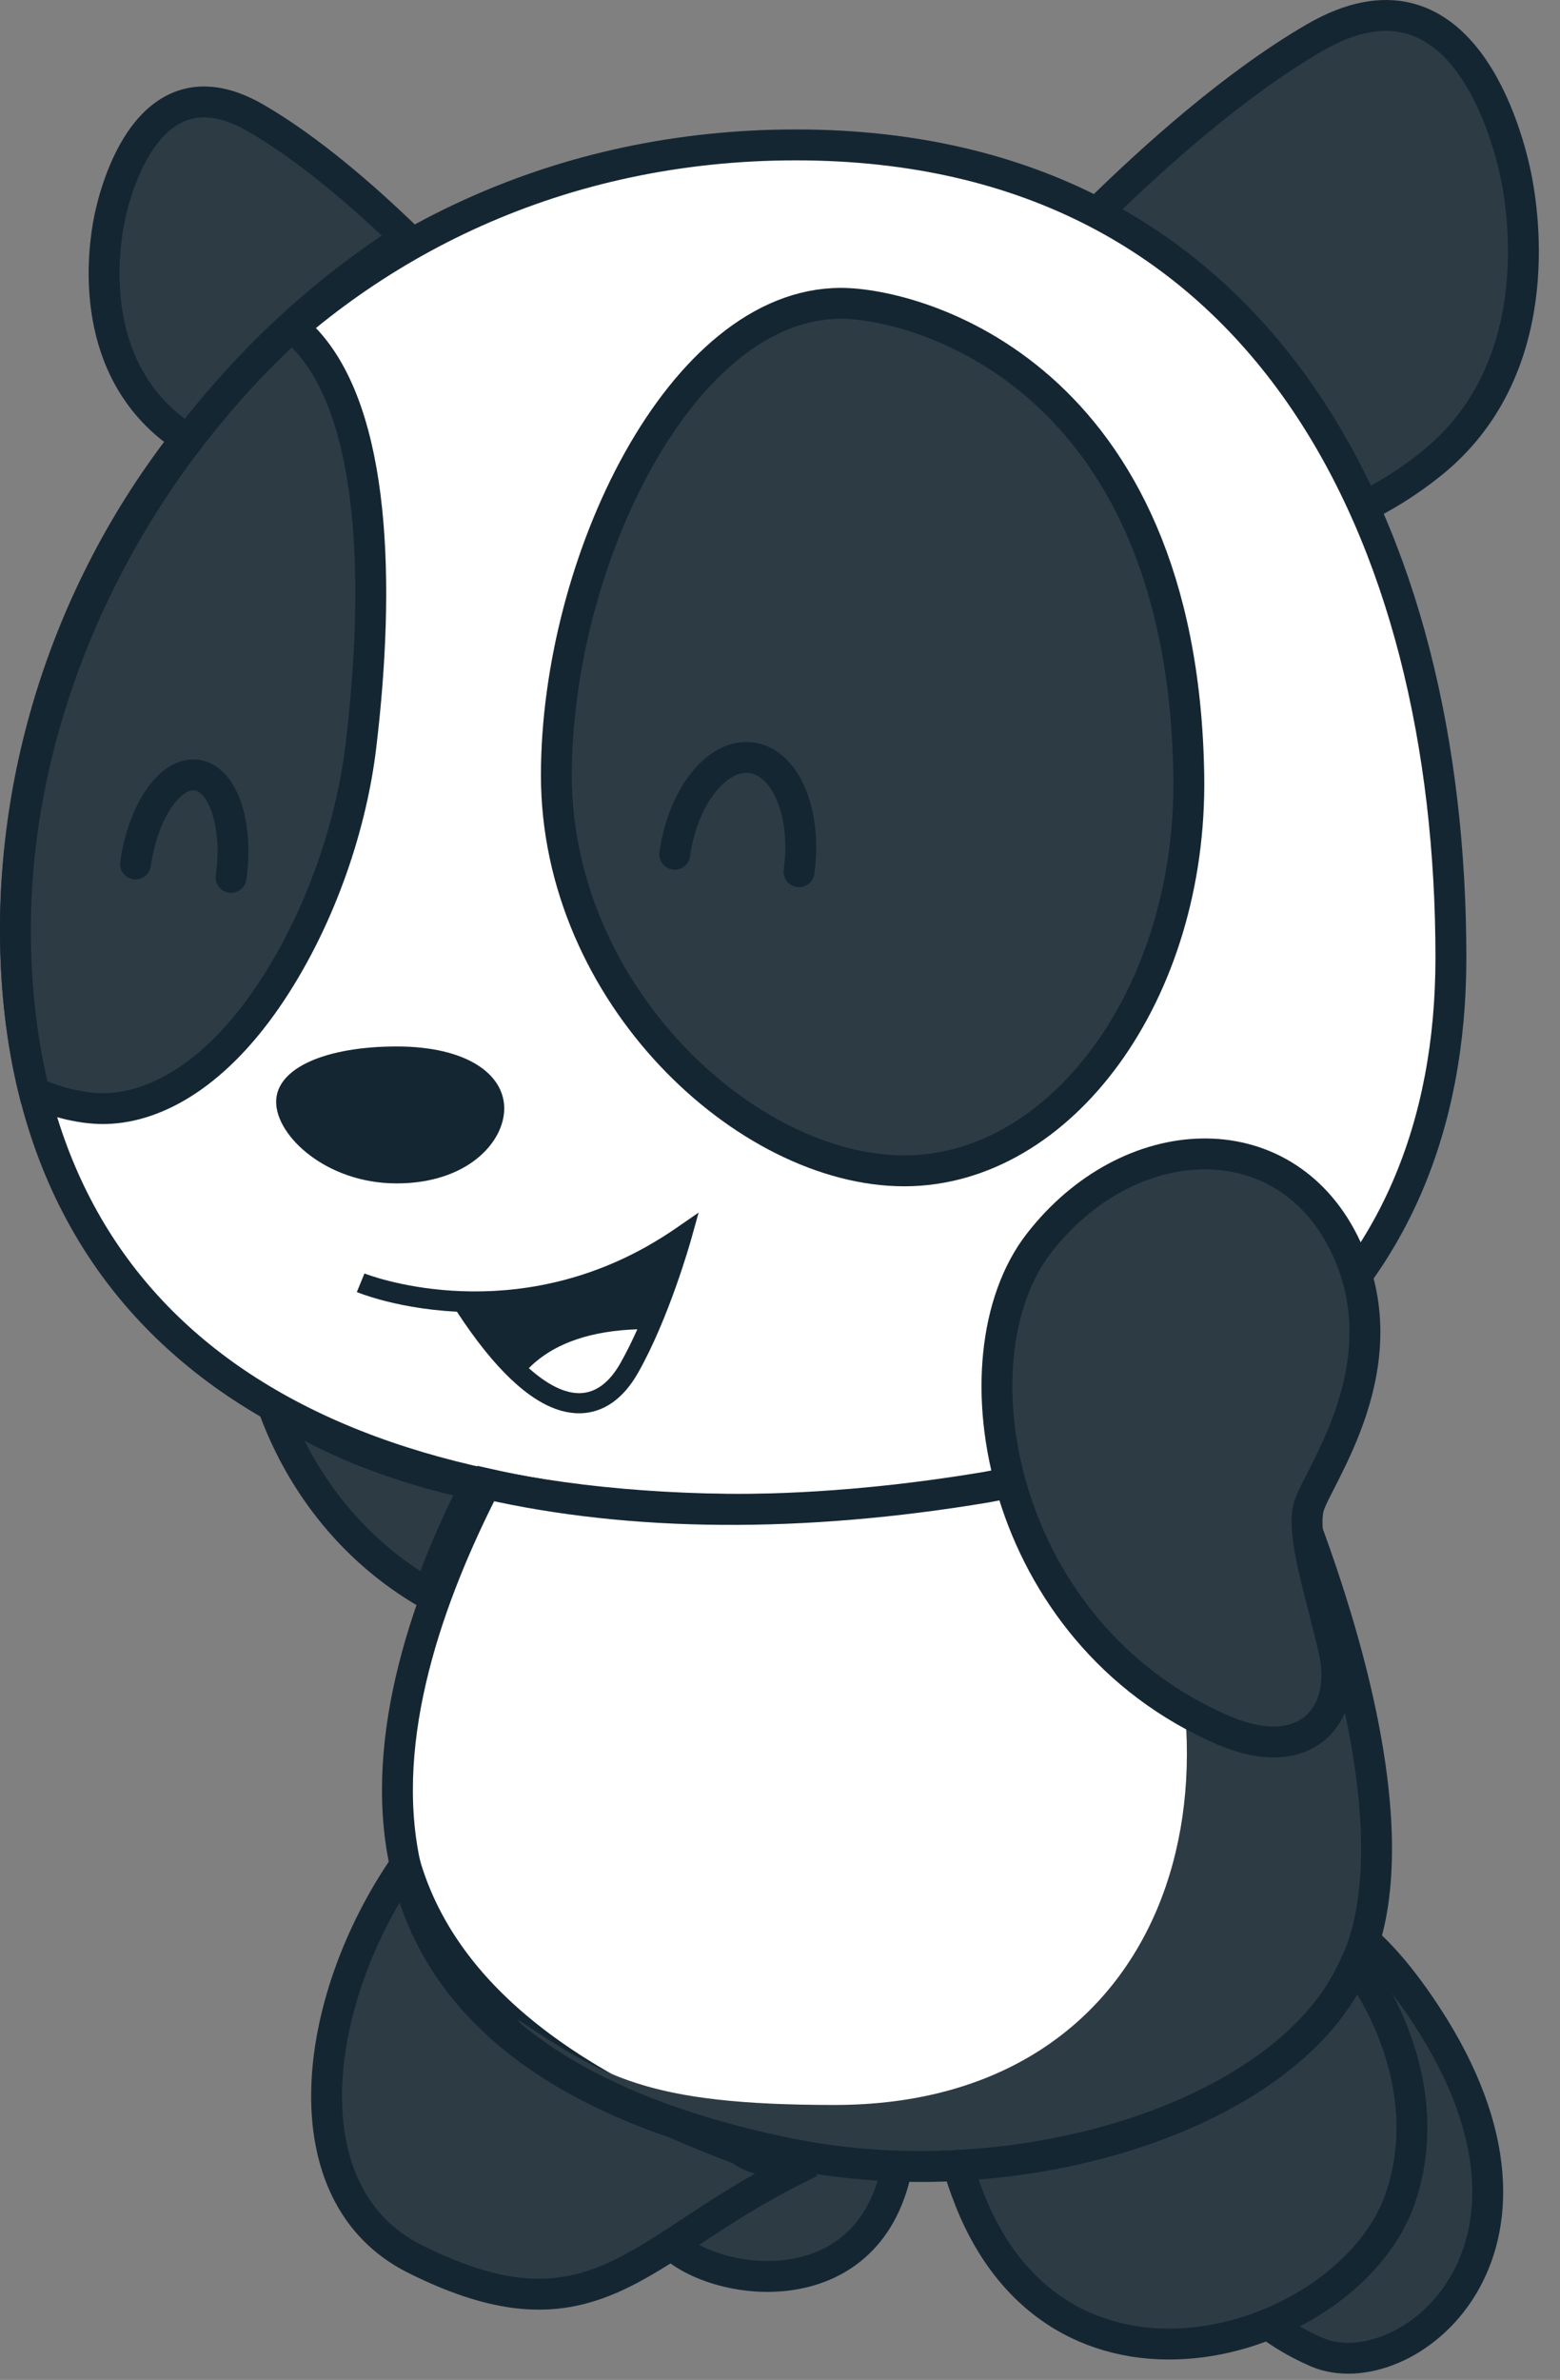 <svg width="101" height="154" viewBox="0 0 101 154" fill="none" xmlns="http://www.w3.org/2000/svg">
<rect x="0" y="0" width="101" height="154" fill="#808080" stroke="none"/>
<g id="panda-inboxzero">
<path id="Stroke 21" fill-rule="evenodd" clip-rule="evenodd" d="M98.166 11.46C97.665 8.952 94.655 -3.086 85.125 2.431C79.974 5.414 74.685 10.148 70.905 13.874C78.698 18.024 84.312 24.766 88.045 32.919C89.536 32.204 91.091 31.265 92.648 30.019C100.172 24 98.667 13.968 98.166 11.46Z" fill="#2D3B45" stroke="#152633" stroke-width="2" stroke-linecap="round"/>
<g id="Fill 33">
<path fill-rule="evenodd" clip-rule="evenodd" d="M30.81 96.076C25.677 94.976 21.264 93.225 17.62 90.844C19.309 95.642 22.631 100.232 27.75 103.163C28.566 100.729 29.647 98.346 30.81 96.076" fill="#2D3B45"/>
<path d="M30.81 96.076C25.677 94.976 21.264 93.225 17.62 90.844C19.309 95.642 22.631 100.232 27.75 103.163C28.566 100.729 29.647 98.346 30.81 96.076" stroke="#152633" stroke-width="2"/>
</g>
<path id="Fill 1" fill-rule="evenodd" clip-rule="evenodd" d="M75.789 140.708C77.084 144.434 79.219 149.589 85.245 152.197C90.874 154.634 102.397 145.764 92.354 130.42C80.374 112.116 74.376 135.256 75.789 140.708" fill="#394B58"/>
<g id="Fill 1_2">
<path fill-rule="evenodd" clip-rule="evenodd" d="M75.789 140.708C77.084 144.434 79.219 149.589 85.245 152.197C90.874 154.634 102.397 145.764 92.354 130.42C80.374 112.116 74.376 135.256 75.789 140.708" fill="#2D3B45"/>
<path d="M75.789 140.708C77.084 144.434 79.219 149.589 85.245 152.197C90.874 154.634 102.397 145.764 92.354 130.42C80.374 112.116 74.376 135.256 75.789 140.708" stroke="#152633" stroke-width="2"/>
</g>
<path id="Fill 3" fill-rule="evenodd" clip-rule="evenodd" d="M43.194 144.93C45.726 147.884 55.853 149.572 57.962 140.711C60.072 131.85 47.836 134.382 47.836 134.382L43.194 144.93Z" fill="#2D3B45" stroke="#152633" stroke-width="2"/>
<path id="Stroke 5" fill-rule="evenodd" clip-rule="evenodd" d="M1 60.12C1 84.592 18.058 97.672 48.468 97.672C78.879 97.672 93.937 83.904 93.937 61.964C93.937 34.699 81.942 9.377 51.532 9.377C21.121 9.377 1 34.381 1 60.12Z" fill="white" stroke="#152633" stroke-width="2"/>
<path id="Fill 7" fill-rule="evenodd" clip-rule="evenodd" d="M32.646 71.723C32.646 73.937 30.228 76.576 25.684 76.576C21.14 76.576 17.878 73.515 17.878 71.301C17.878 69.087 21.14 67.715 25.684 67.715C30.228 67.715 32.646 69.509 32.646 71.723" fill="#152633"/>
<path id="Fill 11" fill-rule="evenodd" clip-rule="evenodd" d="M36.022 50.172C36.022 64.347 48.341 75.763 58.541 75.763C68.7 75.763 77.188 64.281 76.966 50.172C76.556 24.169 59.321 19.629 54.446 19.629C44.07 19.629 36.022 36.429 36.022 50.172Z" fill="#2D3B45" stroke="#152633" stroke-width="2"/>
<path id="Fill 13" fill-rule="evenodd" clip-rule="evenodd" d="M2.222 70.695C3.765 71.38 5.357 71.734 6.675 71.734C6.741 71.734 6.807 71.733 6.873 71.731C10.181 71.642 14.07 69.436 17.543 64.206C20.877 59.185 22.773 53.218 23.361 48.314C24.629 37.757 24.306 26.788 19.782 21.97C19.49 21.66 19.176 21.389 18.852 21.139C7.724 31.361 1 45.931 1 60.12C1 63.922 1.412 67.449 2.222 70.695Z" fill="#2D3B45" stroke="#152633" stroke-width="2"/>
<path id="Oval" d="M51.732 56.408C52.26 52.648 50.887 49.346 48.666 49.034C46.444 48.722 44.214 51.517 43.686 55.277" stroke="#152633" stroke-width="2" stroke-linecap="round"/>
<path id="Oval_2" d="M14.962 56.778C15.442 53.36 14.446 50.394 12.737 50.154C11.028 49.913 9.253 52.49 8.773 55.908" stroke="#152633" stroke-width="2" stroke-linecap="round"/>
<path id="Stroke 17" fill-rule="evenodd" clip-rule="evenodd" d="M11.087 27.686C11.448 27.973 11.806 28.233 12.165 28.479C16.043 23.387 20.819 18.902 26.314 15.39C23.62 12.782 20.045 9.657 16.556 7.636C9.629 3.626 7.442 12.375 7.078 14.198C6.713 16.021 5.619 23.311 11.087 27.686Z" fill="#2D3B45" stroke="#152633" stroke-width="2" stroke-linecap="round"/>
<path id="Fill 25" fill-rule="evenodd" clip-rule="evenodd" d="M80.747 89.656C76.435 91.038 68.607 95.436 63.865 96.23C51.947 98.226 40.905 98.153 31.451 96C24.04 110.443 18.363 132.652 51.026 139.338C65.979 142.399 83.073 136.903 87.498 127.631C91.089 120.869 88.682 107.062 80.747 89.656" fill="white"/>
<path id="stroke" fill-rule="evenodd" clip-rule="evenodd" d="M47.985 139.11C48.761 139.898 50.715 139.801 51.318 140.482C41.297 145.514 38.431 151.956 26.859 146.17C18.579 142.03 20.123 129.524 26.235 120.678C28.288 127.636 34.495 134.144 47.985 139.11Z" fill="#2D3B45" stroke="#152633" stroke-width="2"/>
<path id="Fill 31" fill-rule="evenodd" clip-rule="evenodd" d="M37.824 97.109C37.822 97.101 37.82 97.093 37.818 97.084C36.694 96.949 35.595 96.79 34.52 96.609C35.603 96.802 36.705 96.968 37.824 97.109" fill="#2D3B45"/>
<path id="Fill 39" fill-rule="evenodd" clip-rule="evenodd" d="M72.73 97.25C82.013 115.393 75.505 136.208 54.039 136.208C41.798 136.208 39.041 134.333 33.5 130.666C36.698 134.878 42.45 137.481 51.026 139.336C64.301 142.209 83.073 136.902 87.498 127.63C90.241 122.464 89.48 113.184 85.432 101.333L84.122 99.571L72.73 97.25Z" fill="#2D3B45"/>
<path id="Stroke 27" fill-rule="evenodd" clip-rule="evenodd" d="M80.747 89.656C76.435 91.038 68.607 95.436 63.865 96.23C51.947 98.226 40.905 98.153 31.451 96C24.04 110.443 18.363 132.652 51.026 139.338C65.979 142.399 83.073 136.903 87.498 127.631C91.089 120.869 88.682 107.062 80.747 89.656Z" stroke="#152633" stroke-width="2"/>
<path id="Fill 35" fill-rule="evenodd" clip-rule="evenodd" d="M67.266 80.445C73.042 73.003 83.015 72.507 86.984 80.382C90.954 88.256 85.178 95.699 84.72 97.556C84.262 99.413 85.531 103.098 86.373 106.83C87.315 111.002 84.541 114.259 79.199 111.957C64.659 105.69 61.491 87.887 67.266 80.445Z" fill="#2D3B45" stroke="#152633" stroke-width="2"/>
<path id="Fill 41" fill-rule="evenodd" clip-rule="evenodd" d="M40.164 88.212C39.449 89.47 38.571 90.121 37.557 90.148C36.578 90.173 35.451 89.615 34.238 88.53C35.935 86.826 38.428 86.112 41.263 86.016C40.923 86.775 40.555 87.525 40.164 88.212ZM42.859 80.07C42.8 80.107 42.74 80.142 42.681 80.178C42.423 80.337 42.165 80.491 41.909 80.636C41.881 80.652 41.853 80.667 41.825 80.683C32.475 85.909 23.689 82.441 23.597 82.403L23.102 83.607C23.192 83.644 23.697 83.845 24.536 84.079C25.673 84.397 27.426 84.77 29.581 84.877C31.984 88.553 34.251 90.704 36.34 91.288C36.765 91.406 37.182 91.46 37.591 91.45C39.071 91.411 40.352 90.514 41.296 88.856C43.303 85.328 44.69 80.403 44.748 80.195L45.232 78.463L43.752 79.484C43.454 79.689 43.156 79.884 42.859 80.07Z" fill="#152633"/>
<path id="Fill 37" fill-rule="evenodd" clip-rule="evenodd" d="M87.498 127.629C84.14 134.665 73.487 139.522 62.011 140.121C62.231 140.84 62.477 141.569 62.771 142.315C68.808 157.641 87.386 151.603 90.637 142.315C92.509 136.966 90.779 131.275 87.769 127.074C87.682 127.263 87.593 127.451 87.498 127.629Z" fill="#2D3B45" stroke="#152633" stroke-width="2"/>
</g>
</svg>
